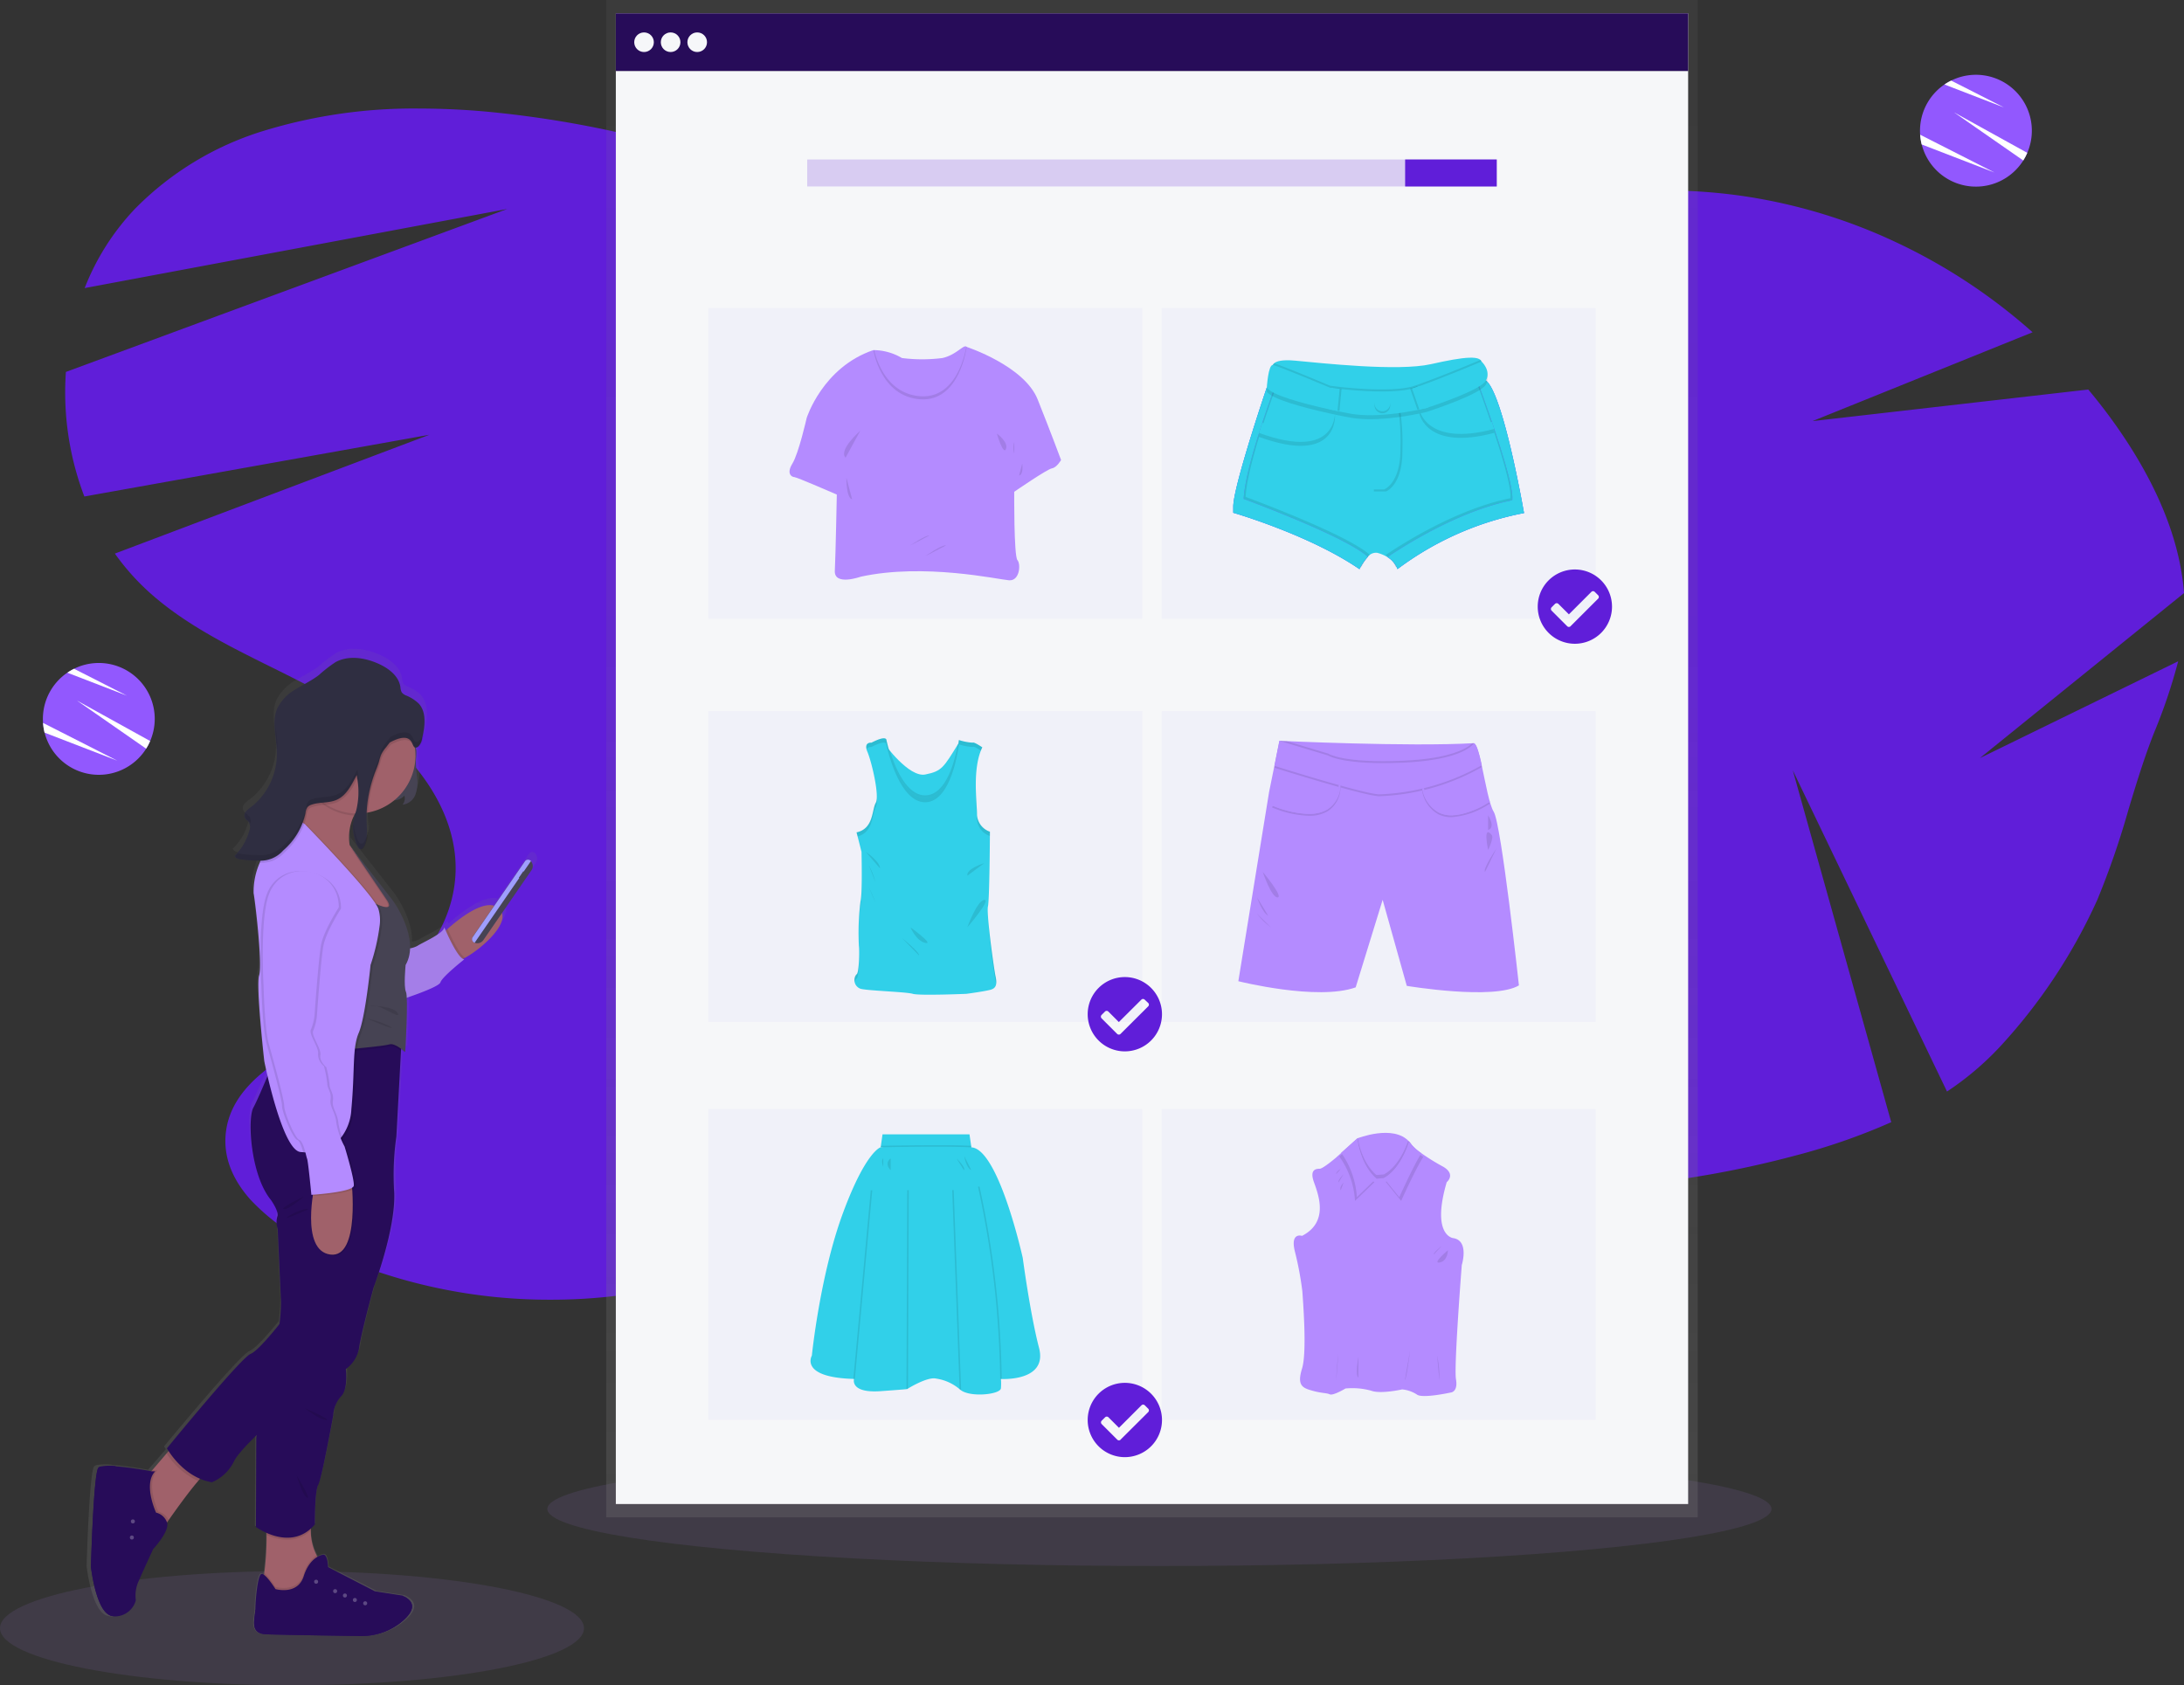 <svg xmlns="http://www.w3.org/2000/svg" xmlns:xlink="http://www.w3.org/1999/xlink" width="330.431" height="255" viewBox="0 0 330.431 255"><rect x="0" y="0" width="330.431" height="255" fill="#333333" stroke="none"/><defs><style>.a{fill:#601ed9;}.b,.l{fill:#b48bff;}.b,.k,.m{opacity:0.1;}.c,.i{fill:#6c63ff;}.d,.q{opacity:0.25;}.e{fill:url(#a);}.f{fill:#f6f7f9;}.g{fill:#270c59;}.h,.i{opacity:0.2;}.j{fill:#31d0e9;}.n{fill:none;stroke:#6c63ff;stroke-miterlimit:10;}.o{fill:url(#b);}.p{fill:#a0616a;}.q,.w{fill:#fff;}.r{fill:#a47ee8;}.s{fill:#464353;}.t{fill:#2f2e41;}.u{fill:#9f9eff;}.v{fill:#9258fe;}</style><linearGradient id="a" x1="0.5" y1="1" x2="0.5" gradientUnits="objectBoundingBox"><stop offset="0" stop-color="gray" stop-opacity="0.251"/><stop offset="0.54" stop-color="gray" stop-opacity="0.122"/><stop offset="1" stop-color="gray" stop-opacity="0.102"/></linearGradient><linearGradient id="b" y1="1" y2="-0.001" xlink:href="#a"/></defs><g transform="translate(-42 -243)"><path class="a" d="M-3372.483-3849.767a81.294,81.294,0,0,1-35.849-8.225,31.883,31.883,0,0,1-9.5-6.9c-2.853-3.2-4.113-6.591-3.744-10.067.784-7.376,8.345-11.478,15.017-15.1l.054-.03q.635-.344,1.257-.684c6.507-3.561,17.549-11.278,18.4-22.953.688-9.425-5.825-19.229-17.421-26.225-3.406-2.055-7.049-3.864-10.572-5.613l-.008,0c-6.257-3.106-12.727-6.318-18.033-11a35.792,35.792,0,0,1-5.475-6.1l47.6-17.981-52.216,9.343a44.21,44.21,0,0,1-2.792-18.848l66.779-24.657-63.94,11.97a36.768,36.768,0,0,1,7.663-12.046,46.282,46.282,0,0,1,19.625-11.807,77.458,77.458,0,0,1,23.474-3.312,112.717,112.717,0,0,1,11.537.614,159.891,159.891,0,0,1,39.748,9.36c6.069,2.284,12.1,4.981,17.927,7.59,8.8,3.939,17.9,8.011,27.31,10.733a77.437,77.437,0,0,0,21.439,3.22c9.955,0,18.637-2.3,25.806-6.833l-3.784,2.889a85.532,85.532,0,0,1,48.471-15.174,81.393,81.393,0,0,1,12.169.911,82.6,82.6,0,0,1,23.139,7.142,85.847,85.847,0,0,1,20.188,13.4l-33.3,13.441,41.724-4.778a81.079,81.079,0,0,1,6.02,8.143c5.085,7.874,7.934,15.5,8.467,22.66l-30.881,24.965,30-14.65a82.4,82.4,0,0,1-3.67,10.863c-1.532,3.895-2.713,7.807-3.855,11.59a124.451,124.451,0,0,1-4.715,13.649,83.131,83.131,0,0,1-14.748,22.245,44.494,44.494,0,0,1-7.99,6.755l-23.33-48.6,14.892,53.241a94.234,94.234,0,0,1-14.666,5.092,152.831,152.831,0,0,1-39.293,5.141,153.252,153.252,0,0,1-19.614-1.265c-5.564-.724-11.282-1.768-16.812-2.778H-3260c-10.307-1.882-20.964-3.827-31.218-3.827a59.615,59.615,0,0,0-21.221,3.531,98.18,98.18,0,0,0-14.811,7.561c-2.856,1.668-5.809,3.393-8.807,4.9A81.3,81.3,0,0,1-3372.483-3849.767Z" transform="translate(3497.736 4289.427)"/><ellipse class="b" cx="44.177" cy="8.637" rx="44.177" ry="8.637" transform="translate(42 480.725)"/><ellipse class="b" cx="92.604" cy="8.637" rx="92.604" ry="8.637" transform="translate(124.811 462.685)"/><path class="c" d="M825.955,490.215c.413,3.079,7.186,11.251,7.186,11.251s4.371-9.669,3.958-12.748a5.622,5.622,0,0,0-11.143,1.5Z" transform="translate(-545.126 -102.328)"/><path class="d" d="M825.955,490.215c.413,3.079,7.186,11.251,7.186,11.251s4.371-9.669,3.958-12.748a5.622,5.622,0,0,0-11.143,1.5Z" transform="translate(-545.126 -102.328)"/><path class="c" d="M834.319,416.087c2.05,2.33,12.214,5.386,12.214,5.386s-1.718-10.473-3.765-12.806a5.627,5.627,0,1,0-8.462,7.42Z" transform="translate(-549.852 -50.324)"/><path class="c" d="M799.165,489.358c1.627,2.646,11.127,7.375,11.127,7.375s.078-10.613-1.546-13.259a5.622,5.622,0,1,0-9.581,5.884Z" transform="translate(-526.528 -100.27)"/><path class="e" d="M281.84,0V229.592H446.973V0Z" transform="translate(-148.115 243)"/><rect class="f" width="162.237" height="8.751" transform="translate(135.173 245.015)"/><g transform="translate(135.173 245.015)"><rect class="g" width="162.237" height="8.751"/></g><rect class="f" width="162.237" height="216.812" transform="translate(135.173 253.766)"/><circle class="f" cx="1.484" cy="1.484" r="1.484" transform="translate(137.956 247.905)"/><circle class="f" cx="1.484" cy="1.484" r="1.484" transform="translate(141.979 247.905)"/><circle class="f" cx="1.484" cy="1.484" r="1.484" transform="translate(146.001 247.905)"/><g class="h" transform="translate(164.129 267.132)"><rect class="a" width="104.323" height="4.084"/></g><rect class="a" width="13.861" height="4.084" transform="translate(254.591 267.132)"/><g class="h" transform="translate(149.178 350.6)"><rect class="i" width="65.65" height="47.024"/></g><g class="h" transform="translate(149.178 289.601)"><rect class="i" width="65.65" height="47.024"/></g><g class="h" transform="translate(149.178 410.805)"><rect class="i" width="65.65" height="47.024"/></g><g class="h" transform="translate(217.756 350.6)"><rect class="i" width="65.65" height="47.024"/></g><g class="h" transform="translate(217.756 289.601)"><rect class="i" width="65.65" height="47.024"/></g><g class="h" transform="translate(217.756 410.805)"><rect class="i" width="65.65" height="47.024"/></g><path class="j" d="M683.763,226.093s-.6-1.487,3.42-1.116,15.547,1.653,20.533.53,7.957-1.481,7.661,0-8.628,4.826-8.628,4.826L695.96,231.45,688,230.184l-4.273-2.529Z" transform="translate(-449.223 72.595)"/><path class="j" d="M709.528,255.238a46.569,46.569,0,0,0-19.143,8.478,3.551,3.551,0,0,0-1.526-1.813,5.359,5.359,0,0,0-1.549-.651,1.56,1.56,0,0,0-1.416.612,8.014,8.014,0,0,0-1.26,1.865c-7.586-5.207-19.094-8.53-19.094-8.53v-1.041a5.76,5.76,0,0,1,.075-.732c.039-.28.088-.527.15-.83.976-4.966,4.836-16.315,4.836-16.315h4.364l8.462,1.757,9.519-.583,9.588-1.995,1.243-.26c2.073,1.627,4.426,13.018,5.35,17.867.117.615.208,1.123.277,1.5C709.486,254.987,709.528,255.238,709.528,255.238Z" transform="translate(-436.953 65.395)"/><path class="c" d="M667.129,255.306c.251-4.768,4.039-15.1,4.68-16.816h-1.194s-4.088,12.042-4.918,16.741a.114.114,0,0,0,0,.036c-.023.127-.046.251-.062.368-.039.28-.065.527-.075.732v1.041s11.508,3.326,19.094,8.53a8.017,8.017,0,0,1,1.26-1.865C683.014,261.438,672.017,257.142,667.129,255.306Z" transform="translate(-436.967 63.176)"/><path class="c" d="M757.749,254.524c-.029-.166-.065-.358-.1-.57-.049-.273-.107-.583-.173-.928h0c-.924-4.856-3.277-16.25-5.35-17.867l-1.243.26c.755,2.028,5.621,15.267,5.207,17.851-8.136,1.627-16.383,6.916-18.876,8.6a3.551,3.551,0,0,1,1.526,1.813,46.568,46.568,0,0,1,19.143-8.478S757.831,254.96,757.749,254.524Z" transform="translate(-485.298 65.422)"/><path class="k" d="M668.049,254.393c.247-4.768,4.039-15.1,4.68-16.813h-1.2s-4.088,12.042-4.918,16.738v.036q-.036.2-.059.371c-.039.28-.065.527-.075.732V256.5s11.5,3.323,19.094,8.53a7.88,7.88,0,0,1,1.256-1.865C683.931,260.534,672.937,256.228,668.049,254.393Z" transform="translate(-437.587 63.79)"/><path class="j" d="M667.129,255.306c.251-4.768,4.039-15.1,4.68-16.816h-1.194s-4.088,12.042-4.918,16.741a.114.114,0,0,0,0,.036c-.023.127-.046.251-.062.368-.039.28-.065.527-.075.732v1.041s11.508,3.326,19.094,8.53a8.017,8.017,0,0,1,1.26-1.865C683.014,261.438,672.017,257.142,667.129,255.306Z" transform="translate(-436.967 63.176)"/><path class="k" d="M756.846,253.6l-.1-.57c-.052-.273-.107-.579-.172-.928h0c-.921-4.852-3.277-16.246-5.35-17.867l-1.24.264c.755,2.028,5.621,15.267,5.207,17.851-8.136,1.627-16.386,6.916-18.876,8.6a3.557,3.557,0,0,1,1.526,1.816,46.519,46.519,0,0,1,19.14-8.481S756.927,254.047,756.846,253.6Z" transform="translate(-484.69 66.043)"/><path class="j" d="M757.749,254.524c-.029-.166-.065-.358-.1-.57-.049-.273-.107-.583-.173-.928h0c-.924-4.856-3.277-16.25-5.35-17.867l-1.243.26c.755,2.028,5.621,15.267,5.207,17.851-8.136,1.627-16.383,6.916-18.876,8.6a3.551,3.551,0,0,1,1.526,1.813,46.568,46.568,0,0,1,19.143-8.478S757.831,254.96,757.749,254.524Z" transform="translate(-485.298 65.422)"/><path class="k" d="M678.031,252s7.55,4.752,9.314-2.207l1.679.449s.553,7.71-11.495,3.31Z" transform="translate(-445.041 55.553)"/><path class="j" d="M678.031,250.167s7.55,4.752,9.314-2.207l1.679.449s.553,7.71-11.495,3.31Z" transform="translate(-445.041 56.788)"/><path class="k" d="M752.07,249.853s.976,5.686,11.322,2.929l-.365-1.074s-7.065,2.929-9.627-2.158Z" transform="translate(-495.321 55.715)"/><path class="j" d="M752.07,248.023s.976,5.686,11.322,2.929l-.365-1.074s-7.065,2.929-9.627-2.158Z" transform="translate(-495.321 56.95)"/><path class="k" d="M730.91,247.862v11.866h1.836s2.539-.914,2.48-6.249a34.419,34.419,0,0,0-.446-6.769Z" transform="translate(-481.048 57.631)"/><path class="j" d="M730,246.952v11.866h1.836s2.539-.914,2.48-6.249a34.125,34.125,0,0,0-.449-6.769Z" transform="translate(-480.435 58.245)"/><path class="k" d="M714.284,231.044c-.749,1.393-7.544,3.681-8.745,4.075l-.182.059s-.43.111-1.149.26c-2.187.456-7.062,1.3-10.74.56-.534-.1-1.087-.218-1.65-.325l-1.3-.283c-4.231-.941-8.608-2.171-9.386-3.255,0,0,.212-3.538.924-3.443s8.67,3.443,8.67,3.443l.114.016c.205.026.67.085,1.325.159,2.584.283,8.029.732,10.958-.052.14-.039.27-.078.4-.124.221-.075.452-.153.69-.241,3.769-1.334,9.412-3.723,9.412-3.723S715.11,229.511,714.284,231.044Z" transform="translate(-447.469 70.137)"/><path class="k" d="M715.409,226.218c-.3,1.481-8.628,4.826-8.628,4.826l-10.789,1.116-7.957-1.263-4.27-2.529.029-1.562a.651.651,0,0,1,.228-.719c1.416.43,8.462,3.394,8.462,3.394l.114.016c.205.026.67.085,1.325.159,2.584.283,8.029.732,10.958-.052.14-.039.27-.078.4-.124.221-.072.452-.153.69-.241,3.407-1.207,8.351-3.277,9.266-3.661A.651.651,0,0,1,715.409,226.218Z" transform="translate(-449.246 71.884)"/><path class="j" d="M714.284,229.2c-.749,1.393-7.544,3.678-8.745,4.071l-.182.062s-.43.107-1.149.257c-2.187.456-7.062,1.3-10.74.56-.534-.1-1.087-.218-1.65-.325l-1.3-.283c-4.231-.941-8.608-2.171-9.386-3.254,0,0,.212-3.538.924-3.44s8.67,3.44,8.67,3.44l.114.016c.205.026.67.088,1.325.159,2.584.283,8.029.732,10.958-.052.14-.039.27-.078.4-.124.221-.072.452-.153.69-.241,3.769-1.334,9.412-3.723,9.412-3.723S715.11,227.671,714.284,229.2Z" transform="translate(-447.469 71.385)"/><circle class="k" cx="1.191" cy="1.191" r="1.191" transform="translate(249.959 303.15)"/><circle class="j" cx="1.191" cy="1.191" r="1.191" transform="translate(249.959 302.85)"/><path class="k" d="M712.527,238.669l-.326,3.359-1.3-.283.325-3.235C711.408,238.543,711.876,238.6,712.527,238.669Z" transform="translate(-467.551 63.162)"/><path class="j" d="M711.627,238.669l-.325,3.359-1.3-.283.325-3.235C710.5,238.543,710.976,238.6,711.627,238.669Z" transform="translate(-466.943 63.162)"/><path class="k" d="M750.181,240.972l-.182.062s-.426.107-1.149.257l-1.11-3.186c.14-.039.273-.078.4-.124.221-.072.452-.153.69-.241Z" transform="translate(-492.4 63.682)"/><path class="j" d="M751.1,240.972l-.182.062s-.43.107-1.149.257l-1.11-3.186c.14-.039.27-.078.4-.124.221-.072.452-.153.69-.241Z" transform="translate(-493.021 63.682)"/><path class="l" d="M497.4,219.826a8.592,8.592,0,0,1,4.325,1.2,24.249,24.249,0,0,0,6.125,0c2.161-.482,3.254-2.161,3.665-1.683s.42,4.986.42,4.986l-1.862,4.986-4.2,3.121-6.665-1.92L497,224.877Z" transform="translate(-323.265 76.148)"/><path class="k" d="M511.938,224.425l-1.862,4.986-4.2,3.121-6.665-1.92L497,224.965l.42-5.044h.1c.371,1.591,1.953,6.616,6.991,6.971,5.181.361,6.652-5.8,6.958-7.5a.2.2,0,0,1,.068.052C511.938,219.914,511.938,224.425,511.938,224.425Z" transform="translate(-323.265 76.06)"/><path class="l" d="M471.943,220s1.08,7.026,7.088,7.446,7.026-7.928,7.026-7.928,8.709,2.854,10.74,7.944,3.544,9.174,3.544,9.174-.651,1.139-1.383,1.26-5.705,3.544-5.705,3.544-.059,9.731.482,10.33.361,3.183-1.263,3.063-12.852-2.643-22.456-.54c0,0-4.023,1.442-3.905-.9s.3-11.531.3-11.531-6.066-2.643-6.424-2.643-1.263-.475-.3-2.041,2.164-6.906,2.164-6.906S464.256,222.605,471.943,220Z" transform="translate(-297.804 75.972)"/><path class="k" d="M555.63,259.77s1.8,1.321,1.383,2.343S555.63,259.77,555.63,259.77Z" transform="translate(-362.813 48.821)"/><path class="k" d="M563.489,263.67a3.256,3.256,0,0,0,0,1.793" transform="translate(-368.029 46.19)"/><path class="k" d="M566.448,273.8s.241,1.627-.478,1.8" transform="translate(-369.788 39.357)"/><path class="k" d="M487.055,258.48s-3.362,2.929-2.223,4.084" transform="translate(-314.897 49.691)"/><path class="k" d="M485.689,280.26s-.055,3.063.872,3.3" transform="translate(-315.634 35)"/><path class="k" d="M515.4,308.7s2.278-1.559,2.883-1.5" transform="translate(-335.676 16.831)"/><path class="k" d="M522.4,313.415s2.467-1.744,3.128-1.627" transform="translate(-340.397 13.736)"/><path class="l" d="M687,402.65s19.651.931,29.421.358l-.215,2.578-17.288,2.278-5.116-1.575Z" transform="translate(-451.429 -47.558)"/><path class="l" d="M710.352,439.66c-3.795,2.278-16.966.072-16.966.072l-3.651-13.018-4.081,13.243c-5.8,2.076-17.753-.931-17.753-.931l4.654-28.64.8-3.948.758-3.788,7.375,2.22s2.216,1.5,11.453,1.074,10.593-2.929,10.593-2.929c.407.117.794,1.552,1.185,3.336.566,2.6,1.142,5.943,1.823,7.046C707.7,415.251,710.352,439.66,710.352,439.66Z" transform="translate(-438.545 -47.558)"/><path class="k" d="M716.047,407.224a33.815,33.815,0,0,1-15.322,4.4c-1.754.215-16.055-4.306-16.055-4.306l.758-3.785,7.375,2.22s2.216,1.5,11.453,1.074,10.593-2.929,10.593-2.929C715.269,404.008,715.656,405.44,716.047,407.224Z" transform="translate(-449.857 -48.152)"/><path class="k" d="M716.434,403.008l-.215,2.578-17.285,2.278-5.119-1.575L687,402.65s.4.023,1.123.052h0l6.249,1.881s2.216,1.5,11.453,1.074c7.254-.325,9.65-1.953,10.343-2.633Z" transform="translate(-451.429 -47.558)"/><path class="l" d="M716.047,406.344a33.814,33.814,0,0,1-15.322,4.4c-1.754.215-16.055-4.306-16.055-4.306l.758-3.785,7.375,2.22s2.216,1.5,11.453,1.074,10.593-2.929,10.593-2.929C715.269,403.125,715.656,404.56,716.047,406.344Z" transform="translate(-449.857 -47.558)"/><path class="k" d="M679.23,463.58s1.325,3.938,2.255,3.866S679.23,463.58,679.23,463.58Z" transform="translate(-446.188 -88.659)"/><path class="k" d="M676.59,475.46s.823,2.363,1.683,2.757" transform="translate(-444.406 -96.672)"/><path class="k" d="M676.59,483.05a10.393,10.393,0,0,0,2.073,2.041" transform="translate(-444.406 -101.792)"/><path class="k" d="M784,437.3s1.217,1.826,0,2.22" transform="translate(-516.86 -70.932)"/><path class="k" d="M784.028,445.562c-1.413-1.676-.54,2.278-.54,2.278S784.389,445.991,784.028,445.562Z" transform="translate(-516.335 -76.225)"/><path class="k" d="M784.211,452.69s-2.148,3.186-1.718,3.544" transform="translate(-515.805 -81.313)"/><path class="k" d="M689.113,428.5a15.672,15.672,0,0,1-5.533-1.263l.117-.264c.052.026,5.308,2.307,8.153.6a4.047,4.047,0,0,0,1.793-3.417l.286.023A4.32,4.32,0,0,1,692,427.811,5.533,5.533,0,0,1,689.113,428.5Z" transform="translate(-449.122 -62.061)"/><path class="l" d="M689.113,427.618a15.672,15.672,0,0,1-5.533-1.263l.117-.26c.052.023,5.308,2.3,8.153.592a4.047,4.047,0,0,0,1.793-3.417l.286.023A4.32,4.32,0,0,1,692,426.931,5.533,5.533,0,0,1,689.113,427.618Z" transform="translate(-449.122 -61.468)"/><path class="k" d="M757.779,429.65a4.455,4.455,0,0,1-1.953-.42,5.01,5.01,0,0,1-2.5-3.655l.286-.036a4.776,4.776,0,0,0,2.337,3.434c1.777.856,4.3.325,7.485-1.627l.146.244A11.832,11.832,0,0,1,757.779,429.65Z" transform="translate(-496.172 -62.999)"/><path class="l" d="M757.779,428.77a4.454,4.454,0,0,1-1.953-.42,5.01,5.01,0,0,1-2.5-3.655l.286-.036a4.776,4.776,0,0,0,2.337,3.434c1.777.856,4.3.325,7.485-1.627l.146.244A11.832,11.832,0,0,1,757.779,428.77Z" transform="translate(-496.172 -62.405)"/><path class="j" d="M503.34,404s3.694,5.158,6.2,4.657,2.757-1.051,4.986-4.657l1.829,4.208-2.154,5.207-2.551,3.3-5.409-.849-1.751-5.91Z" transform="translate(-327.541 -48.469)"/><path class="k" d="M516.358,408.2l-2.154,5.207-2.551,3.3-5.409-.849-1.751-5.91L503.34,404s.325.449.833,1.067c.807,2.6,2.542,6.779,5.37,6.743,3.193-.036,4.481-5.324,4.9-7.664l.088-.146Z" transform="translate(-327.541 -48.469)"/><path class="j" d="M492,402.158s-1.253-.15-.6,1.4,1.852,6.659,1.253,7.71-.3,3.905-2.9,4.459l.749,2.952s.15,6.509-.15,7.463a39.557,39.557,0,0,0-.251,6.756c.1.55.052,4.156-.348,4.309a1.376,1.376,0,0,0,.651,2.2c1.3.3,6.857.452,7.86.752s8.11,0,8.11,0,3-.4,3.756-.651.9-.849.651-2-1.4-9.513-1.152-10.564.3-11.316.3-11.316a2.883,2.883,0,0,1-1.953-2.555c0-1.9-.752-7.01.8-10.213,0,0-1.253-.859-1.451-.706a8.055,8.055,0,0,1-2.089-.4s-.976,8.712-5.061,8.761-5.9-8.761-5.9-8.761S494.309,400.958,492,402.158Z" transform="translate(-318.158 -46.78)"/><path class="k" d="M515.49,489.38s.843,2.054,2.249,2.353S515.49,489.38,515.49,489.38Z" transform="translate(-335.736 -106.062)"/><path class="k" d="M511.49,494.3s2.721,2.2,2.6,2.656" transform="translate(-333.038 -109.381)"/><path class="k" d="M494.72,454.3s2.154,1.452,2.154,2.5" transform="translate(-321.727 -82.399)"/><path class="k" d="M497.109,463.011a11.731,11.731,0,0,0-1-2.552" transform="translate(-322.664 -86.554)"/><path class="k" d="M496.11,470.76a18.746,18.746,0,0,1,1,2.3" transform="translate(-322.664 -93.502)"/><path class="k" d="M544.473,459.53s-2.8.853-2.555,1.9" transform="translate(-353.554 -85.927)"/><path class="k" d="M541.91,480.762s3.671-4.257,2.568-4.156S541.91,480.762,541.91,480.762Z" transform="translate(-353.559 -97.444)"/><g class="m" transform="translate(171.267 354.716)"><path d="M546.036,428.4c0-.879-.159-2.441-.179-4.182-.02,2,.179,3.847.179,4.833a2.867,2.867,0,0,0,1.953,2.552v-.651A2.877,2.877,0,0,1,546.036,428.4Z" transform="translate(-527.487 -416.825)"/><path d="M552.545,492.713a5.031,5.031,0,0,1,.088.517,3.253,3.253,0,0,0-.088-1.168c-.215-.976-1.087-7.245-1.178-9.692A92.842,92.842,0,0,0,552.545,492.713Z" transform="translate(-531.2 -456.05)"/><path d="M491.348,474.921a29.231,29.231,0,0,1,.3-4.882,28.306,28.306,0,0,0,.189-4.42,22.483,22.483,0,0,1-.189,3.769A34.945,34.945,0,0,0,491.348,474.921Z" transform="translate(-490.718 -444.751)"/><path d="M495.746,402.809c2.3-1.2,2.252-.4,2.252-.4s1.8,8.813,5.9,8.761,5.077-8.761,5.077-8.761a8.161,8.161,0,0,0,2.1.4c.2-.153.866.325,1.233.56.068-.172.14-.342.221-.5,0,0-1.253-.859-1.455-.706a8.135,8.135,0,0,1-2.1-.4s-.976,8.712-5.061,8.761-5.9-8.761-5.9-8.761.049-.8-2.252.4c0,0-1.019-.117-.736,1.006C495.19,402.744,495.746,402.809,495.746,402.809Z" transform="translate(-493.167 -401.497)"/><path d="M489.738,505.81c.325-.12.413-2.35.394-3.58-.016,1.237-.13,2.828-.394,2.929s-.391.651-.29,1.181C489.5,506.06,489.6,505.855,489.738,505.81Z" transform="translate(-489.414 -469.446)"/><path d="M493.316,430.758a2.8,2.8,0,0,0,.153-1.338,1.716,1.716,0,0,1-.153.687c-.6,1.051-.3,3.905-2.906,4.459l.156.612C493,434.546,492.727,431.789,493.316,430.758Z" transform="translate(-490.086 -420.332)"/></g><path class="j" d="M515.348,587.579c-1.23,2.239-13.718,0-13.718,0l.033-.225.247-1.735h13.158l.251,1.731Z" transform="translate(-326.388 -170.981)"/><path class="k" d="M515.348,590.977c-1.23,2.239-13.718,0-13.718,0l.033-.225c.6,0,9.633-.215,13.669,0Z" transform="translate(-326.388 -174.378)"/><path class="j" d="M479.632,591.438h0s-2.239.56-5.712,9.965-4.7,21.558-4.7,21.558-1.953,3.307,6.382,3.528c0,0-.67,2.184,4.032,1.849s4.026-.332,4.026-.332,3.023-1.9,4.368-1.569a7.076,7.076,0,0,1,3.638,1.679c1.455,1.23,6.105.729,6.161-.221a8.794,8.794,0,0,0,0-1.4s7.111.449,5.767-4.7-2.464-13.607-2.464-13.607-3.639-16.517-7.785-16.741S479.632,591.438,479.632,591.438Z" transform="translate(-304.39 -174.84)"/><rect class="k" width="28.679" height="0.225" transform="matrix(0.092, -0.996, 0.996, 0.092, 171.109, 451.657)"/><rect class="k" width="30.068" height="0.225" transform="translate(179.148 453.146) rotate(-89.78)"/><path class="n" d="M535.18,611.6" transform="translate(-349.019 -188.506)"/><rect class="k" width="0.225" height="30.202" transform="translate(186.067 423.079) rotate(-2.13)"/><path class="k" d="M550.245,638.964a144.337,144.337,0,0,0-3.355-29.079l.218-.055a145.25,145.25,0,0,1,3.362,29.144Z" transform="translate(-356.918 -187.312)"/><path class="k" d="M502.47,596.8s-.391.225,0,1.3" transform="translate(-326.837 -178.522)"/><path class="k" d="M505.3,596.8s-1.064.67,0,1.793" transform="translate(-328.544 -178.522)"/><path class="k" d="M536.9,596.8s1.455,1.4,1.12,1.793" transform="translate(-350.179 -178.522)"/><path class="k" d="M540.5,595.77s.228,1.679,1.068,2.128" transform="translate(-352.607 -177.827)"/><path class="l" d="M722.459,585.772s5.494-2.187,7.869.482-1.627,5.917-1.627,5.917l-1.679,3.352-3.951-.433-.931-4.634Z" transform="translate(-475.133 -170.514)"/><path class="k" d="M728.7,593.835l-1.679,3.352-3.951-.42-.931-4.631.325-4.683.088-.032c.68,3.726,2.5,5.3,2.8,5.533l.046.033,1.116-.091c2.171-1.2,3.316-4.045,3.684-5.123a1.782,1.782,0,0,1,.133.137C732.7,590.574,728.7,593.835,728.7,593.835Z" transform="translate(-475.133 -172.195)"/><path class="l" d="M719.074,606.734s-1.211,15.42-.882,17.281-.7,2-.7,2-4.381.976-5.207.326a4.981,4.981,0,0,0-2.236-.778s-3.255.745-4.706.189a10.725,10.725,0,0,0-3.866-.326s-1.862,1.12-2.376.885-1.165-.14-2.656-.557-2.33-.794-1.539-3.355.1-10.668.049-11.648a49.661,49.661,0,0,0-1.165-6.184c-.654-2.831,1.116-2.236,1.116-2.236,4.149-2.142,2.425-6.337,1.774-8.2s.371-1.953.882-1.953,2.47-1.676,2.47-1.676l.794-.713,2.421-2.174c.6,4.071,2.555,5.78,2.88,6.034l.046.036,1.116-.094c2.7-1.487,3.818-5.533,3.818-5.533a7.058,7.058,0,0,0,1.862,1.77,31.878,31.878,0,0,0,3.31,2.05c1.953,1.165.514,2.33.514,2.33-2.376,8.1.976,8.462.976,8.462C720.239,603.04,719.074,606.734,719.074,606.734Z" transform="translate(-455.91 -172.33)"/><path class="k" d="M714.08,601.69s-.7.374-.7.791" transform="translate(-469.224 -181.821)"/><path class="k" d="M715.188,604.12s-.931.976-.768,1.26" transform="translate(-469.912 -183.46)"/><path class="k" d="M715.813,608s-.7.745-.42,1.165" transform="translate(-470.537 -186.077)"/><path class="k" d="M720.145,595.306l-2.929,2.828a12.86,12.86,0,0,0-2.376-6.721l2.421-2.174C717.854,593.344,719.823,595.052,720.145,595.306Z" transform="translate(-470.208 -173.423)"/><path class="l" d="M721.012,593.586l-2.929,2.831a12.875,12.875,0,0,0-2.372-6.724l2.421-2.174C718.733,591.624,720.686,593.333,721.012,593.586Z" transform="translate(-470.795 -172.263)"/><path class="k" d="M742.109,592.461c-1.172,1.829-3.349,6.659-3.349,6.659l-2.33-2.887c2.7-1.49,3.818-5.533,3.818-5.533A7.313,7.313,0,0,0,742.109,592.461Z" transform="translate(-484.771 -174.407)"/><path class="l" d="M741.243,590.754c-1.168,1.832-3.349,6.662-3.349,6.662l-2.324-2.883c2.7-1.487,3.818-5.533,3.818-5.533A7.374,7.374,0,0,0,741.243,590.754Z" transform="translate(-484.191 -173.261)"/><path class="k" d="M746.114,686.14s-.5,4.231-.784,4.472" transform="translate(-490.775 -238.787)"/><path class="k" d="M760.33,688.43a15.617,15.617,0,0,1,.325,3.726" transform="translate(-500.894 -240.331)"/><path class="k" d="M723.219,689s-.511,2.841,0,3.167" transform="translate(-475.707 -240.716)"/><path class="k" d="M713.7,687.71a35.441,35.441,0,0,0-.325,3.961" transform="translate(-469.206 -239.846)"/><path class="k" d="M759.961,637.47s-1.3,1.025-1.211,1.3" transform="translate(-499.825 -205.956)"/><path class="k" d="M762.033,639.48s-2.493,2.1-1.246,1.862S762.033,639.48,762.033,639.48Z" transform="translate(-500.966 -207.312)"/><path class="o" d="M200.336,390.826l.016-.023-.029-.023h0l-.176-.117.036.026a.583.583,0,0,0-.768.169l-.072.1h0l-3.954,5.689-.69,1.012c-2.086-.628-5.474,2.015-7.189,3.531-.107.094-.208.182-.3.267-.137-.306-.218-.5-.218-.5-.085.931-3.372,2.327-4.14,2.835a2.766,2.766,0,0,1-1.146.384c.111-3.538-2.626-7.261-2.626-7.261l-6.688-8.511a7.512,7.512,0,0,1,.683-4.514c.055-.111.111-.221.173-.325h.033a7.4,7.4,0,0,0-.42,2.223c.016.576.55,3.368,1.3,3.254a.41.41,0,0,0,.384-.182,4.541,4.541,0,0,0,.622-2.978,6.107,6.107,0,0,1-.107.96c.049-.911-.055-1.875-.055-2.561,0-.273,0-.544.02-.817h.081v0h.085a8.986,8.986,0,0,0,4.084-1.894,2.19,2.19,0,0,0,1.536-.719,1.494,1.494,0,0,1-.29,1.393,2.43,2.43,0,0,0,2-1.556,5.429,5.429,0,0,0,.254-2.6,18.091,18.091,0,0,1-.192-2.646,9.733,9.733,0,0,0,.078-1.442,2.777,2.777,0,0,0-.078-.436h.026a.651.651,0,0,0,.465-.182,2.169,2.169,0,0,0,.586-1.276,10.862,10.862,0,0,0,.345-3.03c-.02.309-.059.622-.1.931a4.094,4.094,0,0,0-.856-3.16,6.239,6.239,0,0,0-2-1.266,1.461,1.461,0,0,1-.651-.465,1.885,1.885,0,0,1-.2-.807c-.251-1.712-1.862-2.9-3.466-3.58-2.063-.9-4.556-1.282-6.525-.215a20.706,20.706,0,0,0-2.6,1.988c-1.1.836-2.369,1.422-3.544,2.151a7.1,7.1,0,0,0-2.854,2.91c-.862,1.953-.215,4.166-.107,6.284a10.228,10.228,0,0,1-3.922,8.787,3.519,3.519,0,0,0-.862.745.931.931,0,0,0-.072,1.064c.14.182.361.286.514.459a1.458,1.458,0,0,1,.127,1.338,8.387,8.387,0,0,1-2.278,3.86c.049.345.475.482.823.534a18.957,18.957,0,0,0,2.783.2h.4c-.042.107-.088.221-.133.342-.5,1.328-1.159,3.372-.941,4.621.325,1.972,1.367,10.99.853,12.572s.827,13.051.827,13.051.179.885.488,2.207c-.8,1.894-1.722,4-2.181,4.839-.924,1.689-.469,10.314,2.717,14.147,0,0,1.3,1.862.976,2.535a3.174,3.174,0,0,0,.059,1.862l.5,11.16a28.924,28.924,0,0,1-.234,3.411c-1.36,1.683-3.456,4.137-4.442,4.537-1.526.622-12.911,14.43-12.911,14.43s.091.166.27.436l-.325.371-2.184,2.532-.172.2c-.41-.078-3.141-.573-5.3-.729h-.215v-.039a8.1,8.1,0,0,0-2.278.062.733.733,0,0,0-.378.2c-.739.9-1.136,15.107-1.136,15.107s.788,7.111,3.255,7.508a1.3,1.3,0,0,0,.391.072h.107a3.4,3.4,0,0,0,2.929-1.826,2.828,2.828,0,0,0,.244-.651,5.244,5.244,0,0,1,.482-3.014c.768-1.748,2.2-4.823,2.2-4.823s2.6-2.737,2.138-4.065c.072-.107.156-.225.247-.358.976-1.393,2.955-4.143,4.556-5.978a4.739,4.739,0,0,1,.325-.352,7.994,7.994,0,0,0,1.816.524,6.61,6.61,0,0,0,3.355-3.1,18.424,18.424,0,0,1,3.525-4.078l-.052.413-.055,13.584a9.709,9.709,0,0,0,1.673.921v.325a43.609,43.609,0,0,1-.351,5.79l-.049.3c-.2-.143-.378-.192-.488-.081-.5.508-.814,3.749-.843,5.243v.15c-.081,1.491-.931,3.658,1.627,3.769,1.914.081,10.164.205,14.577.27a9.813,9.813,0,0,0,6.509-2.307c1.4-1.2,2.252-2.63.342-3.681-.117-.065-.241-.127-.378-.189l-4.231-.651-7.228-3.691s-.042-2.233-.911-1.862a2.441,2.441,0,0,0-.732.29c-.042-.081-.088-.169-.13-.26a8.315,8.315,0,0,1-.892-3.762,2.659,2.659,0,0,1,.016-.358,7.183,7.183,0,0,0,.6-.615s-.055-5.074.514-6.031,2.333-10.655,2.333-10.655a4.594,4.594,0,0,1,1.194-2.874c1.139-1.071.739-4.172.739-4.172a5.016,5.016,0,0,0,2.106-3.606c.511-2.76,2.164-8.787,2.164-8.787s3.414-8.908,3.189-14.541a42.555,42.555,0,0,1,.325-8.569l.709-13.1v-.2c.283.215.475.391.475.391v-.143c.1.088.163.143.163.143s.365-5.943.241-8.3c1.992-.677,5.025-1.79,5.207-2.356.254-.843,3.671-3.508,3.671-3.508a.566.566,0,0,1-.208-.078c.107-.049.218-.107.325-.169,2.239-1.2,6.4-4.7,5.7-6.834l4.556-6.538A1.11,1.11,0,0,0,200.336,390.826Z" transform="translate(-77.371 -18.697)"/><path class="p" d="M300.774,487.017a2.969,2.969,0,0,1-1.09.413c-1.422.042-2.6-3.808-2.6-3.808s.4-.41,1.048-.976c1.907-1.7,5.907-4.826,7.782-3.075C308.025,481.527,303.237,485.693,300.774,487.017Z" transform="translate(-188.408 -99.097)"/><path class="p" d="M222.769,768.942l-5.25,5.666s-4.856.055-3.905-2.623a9.794,9.794,0,0,0,.4-1.783,43.823,43.823,0,0,0,.342-5.734c0-1.256-.02-2.138-.02-2.138s7.645-3.349,6.864.14a6.559,6.559,0,0,0-.156,1.328,8.312,8.312,0,0,0,.872,3.726A8.439,8.439,0,0,0,222.769,768.942Z" transform="translate(-132.023 -289.203)"/><path class="k" d="M222.769,782.709l-5.25,5.666s-4.856.055-3.905-2.623a9.794,9.794,0,0,0,.4-1.783,11.194,11.194,0,0,1,1.689,2.119s3.349.976,4.27-1.953a4.971,4.971,0,0,1,1.953-2.844A8.437,8.437,0,0,0,222.769,782.709Z" transform="translate(-132.023 -302.97)"/><path class="g" d="M232.826,791.076a9.549,9.549,0,0,1-6.392,2.278c-4.328-.062-12.416-.189-14.294-.267-2.512-.111-1.679-2.255-1.6-3.733v-.146c.029-1.481.325-4.69.827-5.191s2.216,2.233,2.216,2.233,3.349.976,4.27-1.953,2.792-3.212,2.792-3.212c.849-.368.892,1.842.892,1.842l7.088,3.655,4.159.651c.133.062.254.124.368.185C235.035,788.472,234.2,789.885,232.826,791.076Z" transform="translate(-129.901 -302.803)"/><circle class="q" cx="0.306" cy="0.306" r="0.306" transform="translate(89.522 482.027)"/><circle class="q" cx="0.306" cy="0.306" r="0.306" transform="translate(92.399 483.452)"/><circle class="q" cx="0.306" cy="0.306" r="0.306" transform="translate(93.877 484.113)"/><circle class="q" cx="0.306" cy="0.306" r="0.306" transform="translate(96.945 485.291)"/><circle class="q" cx="0.306" cy="0.306" r="0.306" transform="translate(95.384 484.79)"/><path class="g" d="M232.826,804.308a9.548,9.548,0,0,1-6.392,2.278c-4.328-.062-12.416-.189-14.294-.267-2.512-.111-1.679-2.255-1.6-3.733l15.775.976s6.46-.976,6.834-2.9C235.035,801.7,234.2,803.117,232.826,804.308Z" transform="translate(-129.901 -316.036)"/><path class="p" d="M166.464,734.23a10.893,10.893,0,0,0-1.582,1.588c-1.565,1.816-3.5,4.556-4.462,5.917-.371.534-.6.869-.6.869l-2.1-.309s-2.259-3.46-2.229-3.541,1.79-3.8,1.79-3.8l.68-.8,2.145-2.506.976-1.133S168.355,732.863,166.464,734.23Z" transform="translate(-92.905 -268.723)"/><path class="k" d="M160.42,749.283c-.371.534-.6.869-.6.869l-2.1-.309s-2.259-3.46-2.229-3.541,1.79-3.8,1.79-3.8l.68-.8.221.042h.534c-1.871,1.953.137,6.249.137,6.249A2.282,2.282,0,0,1,160.42,749.283Z" transform="translate(-92.905 -276.264)"/><path class="g" d="M144.34,752.441s-1.4,3.014-2.151,4.745a5.239,5.239,0,0,0-.475,2.984,2.926,2.926,0,0,1-.238.651,3.287,3.287,0,0,1-2.857,1.81h-.137c-2.545-.065-3.352-7.453-3.352-7.453s.391-14.063,1.116-14.971a.7.7,0,0,1,.368-.2,7.812,7.812,0,0,1,2.242-.062c2.3.166,5.259.732,5.259.732h.53c-1.871,1.953.137,6.252.137,6.252a2.3,2.3,0,0,1,1.591,1.337C147.071,749.528,144.34,752.441,144.34,752.441Z" transform="translate(-79.165 -275.049)"/><circle class="q" cx="0.306" cy="0.306" r="0.306" transform="translate(61.797 472.901)"/><circle class="q" cx="0.306" cy="0.306" r="0.306" transform="translate(61.645 475.339)"/><path class="g" d="M140.846,760.631a3.287,3.287,0,0,1-2.857,1.81h-.133c-2.545-.065-3.355-7.453-3.355-7.453s.391-14.063,1.116-14.971a.7.7,0,0,1,.368-.2,7.814,7.814,0,0,1,2.242-.062c-.042,2.529-.163,10.519,0,11.313S139.831,758.513,140.846,760.631Z" transform="translate(-78.74 -274.92)"/><path class="g" d="M137.845,762.7c-2.545-.065-3.355-7.453-3.355-7.453s.391-14.063,1.116-14.971a.7.7,0,0,1,.368-.2c.534.794,1,2.552.579,6.418-.794,7.326.163,7.788.163,7.788A65.178,65.178,0,0,1,137.845,762.7Z" transform="translate(-78.733 -275.172)"/><path class="k" d="M300.774,494.461a2.967,2.967,0,0,1-1.09.413c-1.422.042-2.6-3.808-2.6-3.808s.4-.41,1.048-.976C298.593,491.131,299.876,493.94,300.774,494.461Z" transform="translate(-188.408 -106.541)"/><path class="r" d="M277.523,492.582a3.579,3.579,0,0,0,1.923-.417c.752-.5,3.977-1.884,4.062-2.805,0,0,1.923,4.687,3.014,4.856,0,0-3.349,2.636-3.6,3.473s-6.782,2.89-6.782,2.89Z" transform="translate(-174.283 -106.049)"/><path class="k" d="M176.023,734.23a10.893,10.893,0,0,0-1.582,1.588,11.289,11.289,0,0,1-4.771-4.166l.976-1.133S177.914,732.863,176.023,734.23Z" transform="translate(-102.464 -268.723)"/><path class="g" d="M188.068,669s-4.094,5.471-5.591,6.086-12.657,14.287-12.657,14.287,2.4,4.41,6.808,5.132a6.515,6.515,0,0,0,3.294-3.069c.9-2.122,7.925-8.117,7.925-8.117Z" transform="translate(-102.565 -227.225)"/><path class="k" d="M222.984,762.457a6.558,6.558,0,0,0-.156,1.328c-2.262,2.054-4.986,1.419-6.688.671,0-1.256-.02-2.138-.02-2.138S223.765,758.955,222.984,762.457Z" transform="translate(-133.797 -289.191)"/><path class="g" d="M231.562,541.18l-.081,1.543-.7,12.969a40.768,40.768,0,0,0-.325,8.481c.234,5.578-3.137,14.418-3.137,14.418s-1.627,5.972-2.122,8.706a4.98,4.98,0,0,1-2.063,3.58s.391,3.069-.726,4.13a4.581,4.581,0,0,0-1.172,2.844s-1.731,9.6-2.278,10.551-.5,5.972-.5,5.972c-3.626,4.3-8.927.391-8.927.391l.055-13.451s1.507-12.39,2.623-14.121,1.116-6.473,1.116-6.473l-.5-11.065a2.982,2.982,0,0,1-.055-1.842c.342-.67-.954-2.509-.954-2.509-3.128-3.8-3.58-12.338-2.665-13.994s3.619-8.371,3.619-8.371l3.733-2.177,6.747.2Z" transform="translate(-128.813 -140.72)"/><path class="k" d="M230.1,744.15s.882,3.056,1.591,3.391S230.1,744.15,230.1,744.15Z" transform="translate(-143.227 -277.917)"/><path class="k" d="M233.83,712.9s2.278,1.8,3.255,1.8S233.83,712.9,233.83,712.9Z" transform="translate(-145.743 -256.838)"/><path class="p" d="M239.006,435.8v3.684l-2.431-1.048-2.425-1.045-5.279-5.191a39.959,39.959,0,0,1-6.408-5.181c-1.276-1.409-1.917-2.74-.794-3.443a7,7,0,0,0,1.461-1.279,24.023,24.023,0,0,0,2.91-4.3c.036-.062.072-.124.1-.185,1.087-1.995,1.806-3.7,1.806-3.7a22,22,0,0,1,5.025,2.369c.159.111.309.225.452.342,1.1.9,1.644,1.953.631,2.981a7.8,7.8,0,0,0-.719.859h0a7.042,7.042,0,0,0-.449.7c-.059.111-.117.218-.169.325a7.5,7.5,0,0,0-.67,4.468Z" transform="translate(-137.148 -55.296)"/><path class="s" d="M274.478,395.6c.127.221.3.41.42.635a3.049,3.049,0,0,1,.186,1.562,8.887,8.887,0,0,0,.163,2.493,11.612,11.612,0,0,1,.521,2.2,5.773,5.773,0,0,1-1.051,2.971,2.139,2.139,0,0,0,1.53-.713,1.484,1.484,0,0,1-.28,1.377,2.366,2.366,0,0,0,1.953-1.539,5.366,5.366,0,0,0,.251-2.6,17.772,17.772,0,0,1-.189-2.62,9.587,9.587,0,0,0,.075-1.429,5.184,5.184,0,0,0-1.224-2.539l-1.133-1.556a.8.8,0,0,0-.325-.3C274.3,393.084,274.178,395.056,274.478,395.6Z" transform="translate(-173.066 -41.367)"/><path class="k" d="M244.379,419.8a7.816,7.816,0,0,0-.719.859h0a7.065,7.065,0,0,0-.449.7c-.059.111-.117.218-.169.325a8.787,8.787,0,0,1-6.577-3.554c-.036-.049-.072-.1-.1-.15.036-.062.072-.124.1-.186,1.087-1.995,1.806-3.7,1.806-3.7a22,22,0,0,1,5.025,2.369c.159.111.309.225.452.342C244.831,417.716,245.378,418.757,244.379,419.8Z" transform="translate(-147.449 -55.282)"/><path class="p" d="M248.947,391.24a8.788,8.788,0,0,1-7.2,8.644,8.882,8.882,0,0,1-1.593.143h-.325a8.787,8.787,0,1,1,9.113-8.787Z" transform="translate(-144.084 -33.938)"/><path class="k" d="M255.225,459.309s4.426,2.5,3.294.391l-5.777-8.54h0l6.558,8.426s4.185,5.751,1.9,9.711c0,0-.325,3.294.055,4.075s-.111,9.113-.111,9.113-1.565-1.451-2.4-1.175-6.74.771-6.74.771Z" transform="translate(-158 -80.281)"/><path class="k" d="M261.072,541.537l-.081,1.543c-.531-.384-1.269-.814-1.761-.651-.836.28-6.75.784-6.75.784l.27-1.923Z" transform="translate(-158.323 -141.078)"/><path class="s" d="M255.715,459.309s4.429,2.5,3.294.391l-5.777-8.54h0l6.558,8.426s4.185,5.751,1.9,9.711c0,0-.325,3.294.055,4.075s-.111,9.113-.111,9.113-1.562-1.451-2.4-1.175-6.753.784-6.753.784Z" transform="translate(-158.323 -80.281)"/><path class="k" d="M230.113,455.885a30.486,30.486,0,0,1-1.36,5.878s-.781,7.925-1.793,10.281-.56,5.581-1.116,11.553a7.558,7.558,0,0,1-1.829,4.625,6.855,6.855,0,0,1-5.461,1.881l-.41-.033c-2.792-.277-5.471-13.727-5.471-13.727s-1.282-11.443-.781-13.018-.495-10.483-.83-12.435a10.8,10.8,0,0,1,.921-4.576c.29-.762.527-1.3.527-1.3a13.484,13.484,0,0,1,2.512-4.576,2.3,2.3,0,0,1,1.657-.7,4.143,4.143,0,0,1,2.067.651.583.583,0,0,1,.072.049s10.161,10.382,11.108,12.78A6.136,6.136,0,0,1,230.113,455.885Z" transform="translate(-130.355 -72.577)"/><path class="l" d="M229.087,455.389a30.654,30.654,0,0,1-1.364,5.874s-.781,7.928-1.787,10.271-.557,5.582-1.116,11.554a7.576,7.576,0,0,1-1.829,4.625,6.866,6.866,0,0,1-5.461,1.881l-.41-.033c-2.792-.28-5.471-13.731-5.471-13.731s-1.282-11.44-.781-13-.5-10.492-.836-12.448a10.811,10.811,0,0,1,.921-4.576c.29-.762.527-1.286.527-1.286a13.484,13.484,0,0,1,2.512-4.576,2.278,2.278,0,0,1,1.657-.693,4.074,4.074,0,0,1,2.067.651l.072.046s10.161,10.382,11.108,12.78A6.011,6.011,0,0,1,229.087,455.389Z" transform="translate(-129.661 -72.247)"/><path class="k" d="M227.057,614.38s-2.3,2.05-3.1,1.953S227.057,614.38,227.057,614.38Z" transform="translate(-139.012 -190.381)"/><path class="k" d="M228.807,620.363a33.021,33.021,0,0,1-3.154,1.3C224.928,621.841,227.87,620.074,228.807,620.363Z" transform="translate(-140.151 -194.395)"/><path class="k" d="M264.44,525.651s3.6.042,4.143,1.172S265.6,525.189,264.44,525.651Z" transform="translate(-166.391 -130.493)"/><path class="k" d="M262.89,531.8a13.093,13.093,0,0,1,3.6,1.256C267.326,533.727,262.89,531.8,262.89,531.8Z" transform="translate(-165.346 -134.677)"/><path class="k" d="M237.906,607.768s-2.311,10,2.324,10.623,3.2-11.391,3.2-11.391Z" transform="translate(-148.104 -185.403)"/><path class="p" d="M237.4,607.271s-2.3,10,2.327,10.629,3.2-11.391,3.2-11.391Z" transform="translate(-147.764 -185.072)"/><path class="k" d="M236.481,390.278a3.389,3.389,0,0,1-.325-.609c-.615-1.282-2.2-.651-3.355-.042l-.618.8a4.961,4.961,0,0,0-.706,1.09,8.25,8.25,0,0,0-.3.976c-.159.566-.394,1.107-.605,1.66a19.3,19.3,0,0,0-1.233,5.741,8.894,8.894,0,0,1-1.595.143h-.039V400c.059-.221.107-.446.153-.67h0a11.612,11.612,0,0,0,.088-3.84V395.4c-.042-.283-.1-.57-.12-.853-.107.2-.212.394-.325.6a6.376,6.376,0,0,1-2.757,3.173,5.653,5.653,0,0,1-1.676.378,9.561,9.561,0,0,0-2.1.348,1.3,1.3,0,0,0-.609.368,1.8,1.8,0,0,0-.306.918,7.4,7.4,0,0,1-.325,1.273A11.157,11.157,0,0,1,217,405.675l-.3.293a5.666,5.666,0,0,1-1.81,1.253,5.533,5.533,0,0,1-1.917.286c.29-.762.527-1.286.527-1.286a13.484,13.484,0,0,1,2.512-4.576,2.278,2.278,0,0,1,1.657-.693,24.581,24.581,0,0,0,3.014-4.481,8.787,8.787,0,1,1,15.807-6.184Z" transform="translate(-131.672 -33.946)"/><path class="t" d="M229.168,371.029a6,6,0,0,0-1.953-1.253,1.488,1.488,0,0,1-.635-.462,1.933,1.933,0,0,1-.2-.8c-.244-1.7-1.826-2.874-3.4-3.564-2.024-.889-4.455-1.269-6.4-.215a20.768,20.768,0,0,0-2.542,1.972c-1.08.827-2.324,1.406-3.476,2.128a6.828,6.828,0,0,0-2.8,2.883c-.846,1.92-.212,4.124-.1,6.219a10.227,10.227,0,0,1-3.847,8.716,3.358,3.358,0,0,0-.846.739.928.928,0,0,0-.068,1.051c.133.182.355.286.5.456a1.446,1.446,0,0,1,.124,1.328,8.305,8.305,0,0,1-2.233,3.818c.046.345.462.478.8.53a18.264,18.264,0,0,0,2.731.2,4.589,4.589,0,0,0,3.818-1.539,10.366,10.366,0,0,0,3.372-5.64,1.859,1.859,0,0,1,.306-.918,1.377,1.377,0,0,1,.609-.368c1.214-.417,2.6-.211,3.772-.726,1.523-.651,2.278-2.278,3.076-3.769.026.283.078.57.124.856a11.573,11.573,0,0,1-.228,4.6,9.536,9.536,0,0,0-.511,2.571c.016.651.677,4.052,1.546,3.033s.55-3.271.55-4.534a19.38,19.38,0,0,1,1.279-6.916c.208-.55.446-1.094.605-1.66a8.9,8.9,0,0,1,.293-.976,5.1,5.1,0,0,1,.709-1.09l.622-.8c1.159-.615,2.74-1.24,3.355.042.234.491.361,1.035.976.557a2.187,2.187,0,0,0,.573-1.263C230.066,374.462,230.385,372.376,229.168,371.029Z" transform="translate(-123.8 -21.554)"/><path class="k" d="M226.906,468.953c-.238-6.011-8.65-7.254-10.613-1.569a.832.832,0,0,0-.039.117c-1.286,3.85-.726,13.6-.726,13.6s.166,6.548.781,8.725,2.343,8.426,2.343,9.438,1.6,4.856,2.278,5.136,1.015,2.454,1.181,2.844.651,5.471.651,5.471,6.307-.391,6.418-1.4-1.4-5.917-1.4-5.917a11.384,11.384,0,0,1-1.253-3.626c-.143-1.617-1.015-2.353-.843-3.469s-.5-1.673-.5-2.4a17.856,17.856,0,0,0-.5-2.678s-1.061-.84-.892-1.842-1.507-3.014-1.061-3.739a7.552,7.552,0,0,0,.557-2.512s.56-8.035.95-10.213,2.678-5.692,2.678-5.692S226.913,469.132,226.906,468.953Z" transform="translate(-133.316 -88.753)"/><path class="k" d="M225.263,503.865a6.866,6.866,0,0,1-5.461,1.881c-.2-.762-.495-1.7-.921-1.875-.677-.28-2.278-4.13-2.278-5.132s-1.728-7.258-2.343-9.438-.781-8.722-.781-8.722-.56-9.764.726-13.6a.339.339,0,0,1,.039-.114c1.953-5.689,10.375-4.442,10.613,1.569v.277s-2.278,3.515-2.678,5.692-.944,10.213-.944,10.213a7.582,7.582,0,0,1-.56,2.512c-.446.726,1.227,2.737,1.061,3.739a2.293,2.293,0,0,0,.892,1.842,17.833,17.833,0,0,1,.5,2.682c0,.729.67,1.282.5,2.4s.726,1.842.869,3.46a9.02,9.02,0,0,0,.762,2.62Z" transform="translate(-131.934 -88.399)"/><path class="l" d="M225.876,468.443c-.238-6.011-8.65-7.254-10.613-1.569l-.039.114c-1.286,3.853-.726,13.6-.726,13.6s.166,6.545.781,8.722,2.343,8.429,2.343,9.438,1.6,4.856,2.278,5.136,1.015,2.457,1.181,2.848.651,5.468.651,5.468,6.307-.391,6.418-1.393-1.393-5.917-1.393-5.917a11.39,11.39,0,0,1-1.256-3.629c-.143-1.618-1.035-2.343-.866-3.46s-.5-1.676-.5-2.4a17.854,17.854,0,0,0-.5-2.678,2.277,2.277,0,0,1-.892-1.842c.169-1.006-1.507-3.014-1.061-3.739a7.537,7.537,0,0,0,.557-2.509s.56-8.039.95-10.216,2.678-5.692,2.678-5.692A1.416,1.416,0,0,0,225.876,468.443Z" transform="translate(-132.621 -88.409)"/><g class="m" transform="translate(77.595 351.681)"><path d="M206.755,437.538a.862.862,0,0,1,.166.3,1.3,1.3,0,0,0-.166-1.139c-.15-.173-.368-.273-.5-.456l-.026-.046a.862.862,0,0,0,.026.882C206.4,437.264,206.605,437.368,206.755,437.538Z" transform="translate(-204.643 -421.87)"/><path d="M220.475,397.88v-.95c-.059-1.139-.27-2.307-.325-3.45a41.7,41.7,0,0,0,.325,4.286C220.475,397.8,220.472,397.834,220.475,397.88Z" transform="translate(-214.103 -393.054)"/><path d="M258.046,444.267c-.775.908-1.383-1.705-1.517-2.737a4.3,4.3,0,0,0-.029.54c.02.651.677,4.052,1.546,3.033a4.463,4.463,0,0,0,.612-2.949A3.51,3.51,0,0,1,258.046,444.267Z" transform="translate(-238.629 -425.466)"/><path d="M220.2,417.656a11.194,11.194,0,0,1,.12,1.321,11.435,11.435,0,0,0-.12-2.161c-.042-.283-.1-.57-.124-.856-.8,1.5-1.549,3.111-3.072,3.772-1.181.511-2.558.309-3.772.726a1.3,1.3,0,0,0-.609.368,1.816,1.816,0,0,0-.306.918,10.41,10.41,0,0,1-3.375,5.64,4.589,4.589,0,0,1-3.818,1.539,18.657,18.657,0,0,1-2.727-.2,2.064,2.064,0,0,1-.41-.107c-.127.143-.26.28-.4.413.046.345.465.478.807.531a18.225,18.225,0,0,0,2.727.2,4.589,4.589,0,0,0,3.818-1.539,10.391,10.391,0,0,0,3.375-5.64,1.826,1.826,0,0,1,.306-.918,1.341,1.341,0,0,1,.609-.368c1.214-.417,2.6-.211,3.772-.726,1.523-.651,2.278-2.278,3.072-3.769C220.1,417.083,220.157,417.369,220.2,417.656Z" transform="translate(-201.59 -408.217)"/><path d="M271.353,394.334a2.2,2.2,0,0,1-.576,1.263c-.612.475-.736-.065-.976-.557-.615-1.282-2.2-.651-3.355-.042l-.622.8a4.962,4.962,0,0,0-.706,1.09,7.674,7.674,0,0,0-.293.976c-.163.566-.4,1.107-.609,1.657a19.479,19.479,0,0,0-1.276,6.916v.345a19.429,19.429,0,0,1,1.273-6.421c.212-.55.446-1.093.609-1.66a7.665,7.665,0,0,1,.293-.976,4.961,4.961,0,0,1,.706-1.09l.622-.8c1.159-.615,2.74-1.24,3.355.042.238.491.361,1.035.976.557a2.19,2.19,0,0,0,.576-1.263,11.039,11.039,0,0,0,.325-3A14.353,14.353,0,0,1,271.353,394.334Z" transform="translate(-242.974 -392.17)"/></g><path class="s" d="M311.9,470.48l.173.117a.69.69,0,0,1-.179-.976l7.759-11.241a.687.687,0,0,1,.96-.176l-.172-.12a1.11,1.11,0,0,1,.283,1.543l-7.28,10.567A1.113,1.113,0,0,1,311.9,470.48Z" transform="translate(-198.313 -84.949)"/><path class="u" d="M.566,0H.726V15.055H.566A.566.566,0,0,1,0,14.489V.57A.566.566,0,0,1,.566,0Z" transform="translate(121.742 372.856) rotate(34.56)"/><rect class="s" width="0.14" height="1.227" rx="0.07" transform="translate(121.18 374.823) rotate(34.56)"/><path class="a" d="M818.321,328.607A5.62,5.62,0,1,1,812.7,323a5.621,5.621,0,0,1,5.62,5.607Zm-6.271,2.975,4.172-4.169a.364.364,0,0,0,0-.511l-.514-.514a.358.358,0,0,0-.511,0l-3.4,3.4-1.588-1.582a.368.368,0,0,0-.514,0l-.511.514a.358.358,0,0,0,0,.511l2.356,2.356a.358.358,0,0,0,.511,0Z" transform="translate(-532.429 6.169)"/><path class="a" d="M609.111,518.121a5.621,5.621,0,1,1-5.621-5.621A5.621,5.621,0,0,1,609.111,518.121ZM602.84,521.1l4.185-4.169a.361.361,0,0,0,0-.514l-.527-.495a.361.361,0,0,0-.514,0l-3.4,3.385-1.588-1.588a.358.358,0,0,0-.511,0l-.514.511a.368.368,0,0,0,0,.514l2.356,2.356a.361.361,0,0,0,.514,0Z" transform="translate(-391.306 -121.658)"/><path class="a" d="M609.111,706.78a5.621,5.621,0,1,1-5.621-5.62A5.621,5.621,0,0,1,609.111,706.78Zm-6.271,2.975,4.185-4.169a.361.361,0,0,0,0-.514l-.511-.511a.361.361,0,0,0-.514,0l-3.4,3.4-1.588-1.588a.358.358,0,0,0-.511,0l-.514.511a.368.368,0,0,0,0,.514l2.356,2.356a.361.361,0,0,0,.514,0Z" transform="translate(-391.306 -248.918)"/><g transform="translate(104.619 92.644)"><path class="v" d="M863.452,574.935c-.1.184-.2.363-.31.533a8.461,8.461,0,1,1-11.922-11.5,7.769,7.769,0,0,1,1.019-.592,8.458,8.458,0,0,1,11.51,10.932C863.661,574.522,863.561,574.729,863.452,574.935Z" transform="translate(-619.648 -400.83)"/><path class="w" d="M875.344,588.043c-.1.184-.2.363-.31.533l-10.476-7.284,11.083,6.128C875.553,587.63,875.453,587.837,875.344,588.043Z" transform="translate(-631.541 -413.937)"/><path class="w" d="M858.841,598.2l-11.013-4.247a8.466,8.466,0,0,1-.231-1.474Z" transform="translate(-619.705 -421.741)"/><path class="w" d="M868.793,569.466l-9.019-3.48a7.788,7.788,0,0,1,1.019-.592Z" transform="translate(-628.203 -402.844)"/></g><g transform="translate(-179.381 181.644)"><path class="v" d="M863.452,574.935c-.1.184-.2.363-.31.533a8.461,8.461,0,1,1-11.922-11.5,7.769,7.769,0,0,1,1.019-.592,8.458,8.458,0,0,1,11.51,10.932C863.661,574.522,863.561,574.729,863.452,574.935Z" transform="translate(-619.648 -400.83)"/><path class="w" d="M875.344,588.043c-.1.184-.2.363-.31.533l-10.476-7.284,11.083,6.128C875.553,587.63,875.453,587.837,875.344,588.043Z" transform="translate(-631.541 -413.937)"/><path class="w" d="M858.841,598.2l-11.013-4.247a8.466,8.466,0,0,1-.231-1.474Z" transform="translate(-619.705 -421.741)"/><path class="w" d="M868.793,569.466l-9.019-3.48a7.788,7.788,0,0,1,1.019-.592Z" transform="translate(-628.203 -402.844)"/></g></g></svg>